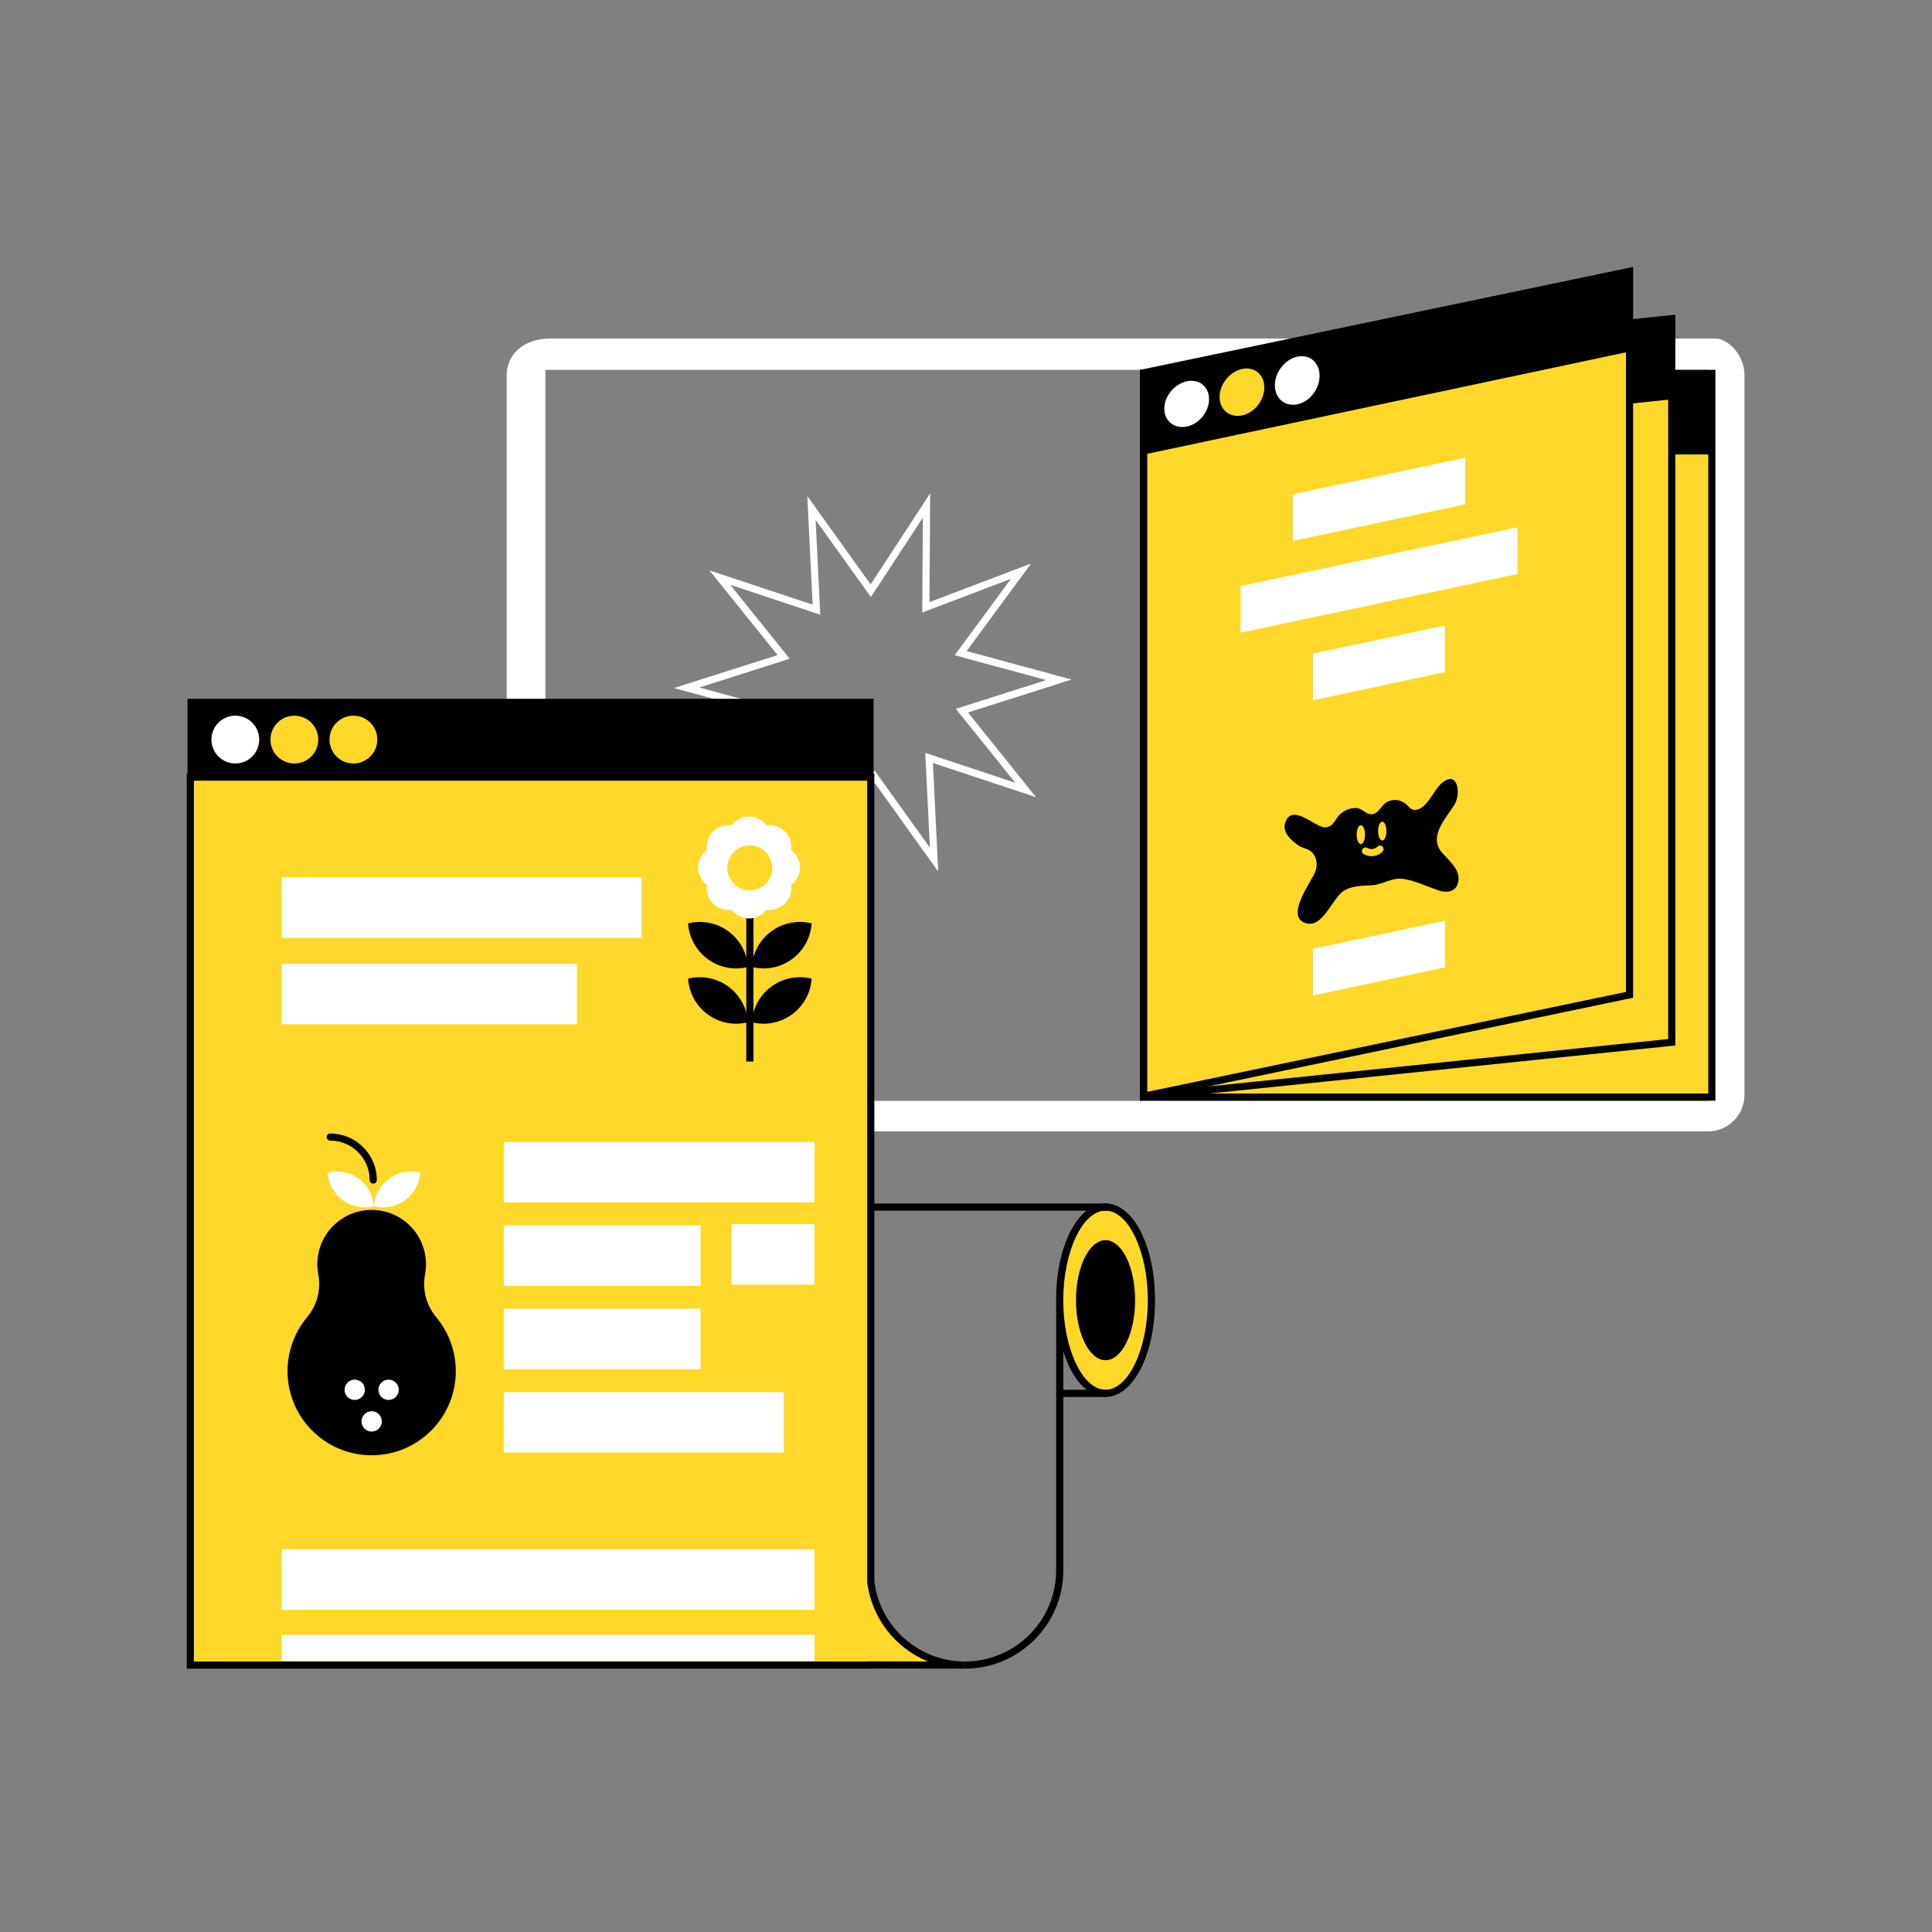 <?xml version="1.0" encoding="utf-8"?>
<!-- Generator: Adobe Illustrator 16.0.0, SVG Export Plug-In . SVG Version: 6.00 Build 0)  -->
<!DOCTYPE svg PUBLIC "-//W3C//DTD SVG 1.1//EN" "http://www.w3.org/Graphics/SVG/1.1/DTD/svg11.dtd">
<svg version="1.1" id="Layer_1" xmlns="http://www.w3.org/2000/svg" xmlns:xlink="http://www.w3.org/1999/xlink" x="0px" y="0px"
	 width="1080px" height="1080px" viewBox="0 0 1080 1080" enable-background="new 0 0 1080 1080" xml:space="preserve">
<rect x="0" y="0" width="1080" height="1080" fill="#808080" stroke="none"/>
<g>
	<path fill="#58595B" d="M1115.047,1117.747H-37.723V-35.022h1152.77V1117.747z M-36.723,1116.747h1150.77V-34.022H-36.723V1116.747
		z"/>
</g>
<g>
	<g>
		<g>
			<path fill="#FFFFFF" d="M958.739,189.245H307.675c-15.285,0-24.432,9.148-24.432,20.434v402.349
				c0,11.284,9.146,20.434,20.432,20.434h651.064c11.284,0,20.434-9.147,20.434-20.434V209.678
				C975.173,198.393,966.023,189.245,958.739,189.245z M955.571,615.412H304.866V206.754h650.705V615.412z"/>
		</g>
		<g>
			<g>
				<g>
					<g>
						<rect x="639.335" y="208.754" fill="#FFD829" width="317.598" height="404.525"/>
					</g>
					<g>
						<path d="M954.933,210.754v400.525H641.335V210.754H954.933 M958.933,206.754H637.335v408.525h321.598V206.754L958.933,206.754
							z"/>
					</g>
				</g>
			</g>
			<g>
				<rect x="639.64" y="208.327" width="317.496" height="45.713"/>
			</g>
		</g>
		<g>
			<g>
				<g>
					<g>
						<polygon fill="#FFD829" points="639.335,208.559 934.518,178.127 934.518,582.631 639.335,613.062 						"/>
					</g>
					<g>
						<path d="M932.518,180.344v400.483l-291.183,30.019V210.363L932.518,180.344 M936.518,175.911l-299.183,30.844V615.28
							l299.183-30.845V175.911L936.518,175.911z"/>
					</g>
				</g>
			</g>
			<g>
				<polygon points="934.72,223.194 639.64,254.04 639.64,208.327 934.72,177.483 				"/>
			</g>
		</g>
		<g>
			<g>
				<g>
					<g>
						<polygon fill="#FFD829" points="639.335,208.38 910.923,151.667 910.923,556.107 639.335,612.818 						"/>
					</g>
					<g>
						<path d="M908.923,154.127v400.354l-267.588,55.876V210.005L908.923,154.127 M912.923,149.206l-275.588,57.549V615.28
							l275.588-57.547V149.206L912.923,149.206z"/>
					</g>
				</g>
			</g>
			<g>
				<polygon points="911.126,196.491 639.64,254.04 639.64,208.327 911.126,150.78 				"/>
			</g>
		</g>
		<g>
			<g>
				<polygon fill="#FFFFFF" points="819.104,281.934 722.704,302.368 722.704,276.295 819.104,255.862 				"/>
			</g>
			<g>
				<polygon fill="#FFFFFF" points="848.327,320.844 693.479,353.668 693.479,327.596 848.327,294.772 				"/>
			</g>
			<g>
				<polygon fill="#FFFFFF" points="807.841,375.715 733.968,391.434 733.968,365.362 807.841,349.643 				"/>
			</g>
			<g>
				<polygon fill="#FFFFFF" points="807.841,540.751 733.968,556.471 733.968,530.395 807.841,514.678 				"/>
			</g>
		</g>
		<g>
			<g>
				<path d="M735.052,487.778c1.804-4.142,1.207-9.658-2.936-12.361c-2.06-1.342-4.357-1.354-6.531-2.953
					c-3.889-2.854-8.996-7.231-7.129-12.676c3.805-11.082,16.707,2.666,22.086,2.699c4.643,0.028,5.479-4.006,8.072-6.781
					c2.377-2.541,6.309-4.318,9.838-3.984c3.361,0.32,5.256,3.898,8.92,3.4c3.184-0.432,5.121-5.371,7.998-6.812
					c3.289-1.646,6.481-1.411,9.279,0.253c3.416,2.026,3.659,5.377,8.44,3.756c5.1-1.738,8.74-11.035,12.82-14.521
					c9.16-7.822,10.926,6.058,7.084,12.16c-4.687,7.443-14.383,17.396-7.262,26.187c3.92,4.842,10.955,9.788,9.411,16.922
					c-1.26,5.821-6.709,6.184-11.375,4.557c-6.291-2.195-12.481-5.186-19.092-6.301c-6.49-1.092-11.592,3.211-17.879,3.545
					c-5.17,0.274-11.324,0.203-15.801,3.229c-6.422,4.341-11.564,20.818-20.974,17.994
					C718.267,512.557,732.521,493.586,735.052,487.778z"/>
			</g>
			<g>
				<g>
					<g>
						<ellipse fill="#FFD829" cx="760.726" cy="466.592" rx="2.33" ry="5.266"/>
					</g>
					<g>
						<ellipse fill="#FFD829" cx="772.697" cy="464.606" rx="2.331" ry="5.266"/>
					</g>
				</g>
				<g>
					<path fill="#FFD829" d="M766.774,478.623c-1.868,0-3.501-0.587-4.466-1.163c-0.947-0.566-1.258-1.794-0.69-2.743
						c0.562-0.943,1.782-1.256,2.729-0.7c0.327,0.187,3.157,1.683,5.686-0.786c0.79-0.771,2.058-0.756,2.828,0.033
						c0.771,0.79,0.757,2.058-0.033,2.829C770.876,477.999,768.7,478.623,766.774,478.623z"/>
				</g>
			</g>
		</g>
		<g>
			<g>
				<path fill="#FFFFFF" d="M675.862,223.156c0,7.059-5.603,13.909-12.511,15.296c-6.905,1.388-12.508-3.088-12.508-9.995
					c0-6.908,5.603-13.758,12.508-15.298C670.261,211.62,675.862,216.096,675.862,223.156z"/>
			</g>
			<g>
				<path fill="#FFD829" d="M706.765,216.607c0,7.246-5.6,14.249-12.508,15.636c-6.908,1.388-12.51-3.24-12.51-10.334
					c0-7.096,5.602-14.099,12.51-15.639S706.765,209.359,706.765,216.607z"/>
			</g>
			<g>
				<path fill="#FFFFFF" d="M737.667,210.058c0,7.434-5.6,14.589-12.508,15.977c-6.906,1.388-12.51-3.393-12.51-10.675
					c0-7.284,5.604-14.439,12.51-15.979C732.067,197.841,737.667,202.622,737.667,210.058z"/>
			</g>
		</g>
	</g>
	<g>
		<path fill="#FFFFFF" d="M455.792,488.673l0.384-60.776l-56.813,21.591l36.034-48.944l-58.653-15.926l57.922-18.419l-38.092-47.361
			l57.685,19.146l-2.979-60.705l35.413,49.395l33.271-50.861l-0.382,60.775l56.812-21.591l-36.031,48.946l58.654,15.926
			l-57.923,18.417l38.092,47.361L521.501,426.5l2.979,60.707l-35.413-49.397L455.792,488.673z M460.213,422.082l-0.335,53.039
			l29.038-44.387l30.903,43.106l-2.601-52.977l50.339,16.709l-33.239-41.331l50.546-16.071l-51.186-13.898l31.444-42.714
			l-49.579,18.842l0.333-53.037l-29.036,44.385l-30.902-43.105l2.6,52.975l-50.339-16.708l33.24,41.33l-50.547,16.073l51.187,13.898
			l-31.446,42.712L460.213,422.082z"/>
	</g>
	<g>
		<g>
			<g>
				<path fill="#FFD829" d="M539.417,930.795c-27.143,0-49.508-20.389-52.654-46.686V434.374H106.397v496.421h380.365v-0.078
					L539.417,930.795z"/>
				<path d="M539.417,932.795h-0.166l-50.562-0.075l-1.928,0.075H104.397V432.374h384.365v451.615
					c3.106,25.467,24.777,44.715,50.466,44.807h0.191L539.417,932.795z M108.397,928.795h376.365v-0.081l33.979,0.051
					c-18.075-7.345-31.525-24.045-33.964-44.418l-0.015-0.236V436.374H108.397V928.795z"/>
			</g>
			<g>
				<path d="M539.36,932.791v-4c28.146,0,51.047-22.899,51.047-51.047h4C594.407,908.097,569.713,932.791,539.36,932.791z"/>
			</g>
			<g>
				<g>
					<ellipse fill="#FFD829" cx="618.006" cy="726.811" rx="25.647" ry="52.064"/>
					<path d="M618.005,780.875c-15.503,0-27.646-23.748-27.646-54.064c0-30.315,12.144-54.063,27.646-54.063
						c15.504,0,27.648,23.748,27.648,54.063C645.653,757.127,633.509,780.875,618.005,780.875z M618.005,676.746
						c-12.817,0-23.646,22.927-23.646,50.063c0,27.138,10.828,50.064,23.646,50.064c12.818,0,23.648-22.927,23.648-50.064
						C641.653,699.673,630.823,676.746,618.005,676.746z"/>
				</g>
				<g>
					<ellipse cx="618.005" cy="726.811" rx="16.527" ry="33.553"/>
				</g>
			</g>
			<g>
				<rect x="157.479" y="490.448" fill="#FFFFFF" width="201.186" height="33.791"/>
			</g>
			<g>
				<rect x="157.479" y="538.778" fill="#FFFFFF" width="165.037" height="33.794"/>
			</g>
			<g>
				<rect x="281.649" y="638.369" fill="#FFFFFF" width="173.68" height="33.793"/>
			</g>
			<g>
				<rect x="157.479" y="866.066" fill="#FFFFFF" width="297.85" height="33.793"/>
			</g>
			<g>
				<rect x="157.479" y="913.895" fill="#FFFFFF" width="297.85" height="14.605"/>
			</g>
			<g>
				<rect x="281.649" y="684.982" fill="#FFFFFF" width="110.023" height="33.791"/>
			</g>
			<g>
				<rect x="281.649" y="778.205" fill="#FFFFFF" width="156.482" height="33.791"/>
			</g>
			<g>
				<rect x="281.649" y="731.592" fill="#FFFFFF" width="110.023" height="33.793"/>
			</g>
			<g>
				<rect x="408.962" y="684.344" fill="#FFFFFF" width="46.367" height="33.791"/>
			</g>
			<g>
				<rect x="590.407" y="730.521" width="4" height="148.168"/>
			</g>
			<g>
				<rect x="592.335" y="776.91" width="26.719" height="4"/>
			</g>
			<g>
				<rect x="487.878" y="672.781" width="131.404" height="4"/>
			</g>
			<g>
				<rect x="417.179" y="484.946" width="4" height="108.453"/>
			</g>
			<g>
				<path fill="#FFFFFF" d="M447.192,484.946c0-4.008-1.962-7.549-4.966-9.746c0.572-3.678-0.547-7.566-3.379-10.398
					c-2.834-2.834-6.723-3.951-10.399-3.381c-2.197-3.002-5.736-4.963-9.742-4.963c-4.01,0-7.551,1.961-9.744,4.963
					c-3.68-0.57-7.567,0.547-10.402,3.381c-2.831,2.832-3.948,6.722-3.379,10.4c-3.004,2.195-4.965,5.735-4.965,9.744
					c0,4.006,1.961,7.547,4.965,9.744c-0.569,3.678,0.548,7.565,3.379,10.397c2.835,2.834,6.724,3.953,10.402,3.381
					c2.193,3.004,5.734,4.965,9.744,4.965c4.006,0,7.545-1.961,9.742-4.965c3.678,0.572,7.565-0.547,10.399-3.381
					c2.832-2.832,3.951-6.721,3.379-10.397C445.23,492.493,447.192,488.952,447.192,484.946z"/>
			</g>
			<g>
				<g>
					<path d="M395.676,536.184c6.723,4.898,14.947,6.23,22.428,4.358c-0.514-7.694-4.305-15.114-11.022-20.009
						c-6.722-4.894-14.943-6.228-22.422-4.355C385.17,523.872,388.961,531.292,395.676,536.184z"/>
				</g>
				<g>
					<path d="M442.68,536.184c-6.721,4.898-14.945,6.23-22.426,4.358c0.514-7.694,4.303-15.114,11.021-20.009
						c6.72-4.894,14.943-6.228,22.424-4.355C453.186,523.872,449.396,531.292,442.68,536.184z"/>
				</g>
			</g>
			<g>
				<g>
					<path d="M395.676,567.096c6.723,4.896,14.947,6.229,22.428,4.357c-0.514-7.691-4.305-15.113-11.022-20.006
						c-6.722-4.896-14.943-6.229-22.422-4.357C385.17,554.783,388.961,562.203,395.676,567.096z"/>
				</g>
				<g>
					<path d="M442.68,567.096c-6.721,4.896-14.945,6.229-22.426,4.357c0.514-7.691,4.303-15.113,11.021-20.006
						c6.72-4.896,14.943-6.229,22.424-4.357C453.186,554.783,449.396,562.203,442.68,567.096z"/>
				</g>
			</g>
			<g>
				<circle fill="#FFD829" cx="419.16" cy="485.157" r="12.573"/>
			</g>
			<g>
				<rect x="104.827" y="390.639" width="383.508" height="45.712"/>
			</g>
			<g>
				<g>
					<circle fill="#FFD829" cx="164.553" cy="413.43" r="13.36"/>
				</g>
				<g>
					<circle fill="#FFD829" cx="197.561" cy="413.43" r="13.36"/>
				</g>
				<g>
					<circle fill="#FFFFFF" cx="131.547" cy="413.43" r="13.36"/>
				</g>
			</g>
			<g>
				<g>
					<path d="M243.835,736.326h0.008c-5.561-6.648-7.848-15.441-6.238-23.957h-0.004c0.344-1.828,0.533-3.715,0.533-5.644
						c0-16.772-13.598-30.368-30.371-30.368s-30.371,13.596-30.371,30.368c0,1.929,0.188,3.814,0.533,5.644h-0.006
						c1.611,8.516-0.676,17.309-6.236,23.957h0.006c-6.832,8.168-10.951,18.682-10.951,30.162c0,25.971,21.053,47.022,47.025,47.022
						c25.971,0,47.023-21.053,47.023-47.022C254.786,755.008,250.669,744.494,243.835,736.326z"/>
				</g>
				<g>
					<g>
						<path fill="#FFFFFF" d="M191.688,670.924c5.186,3.777,11.535,4.808,17.311,3.361c-0.396-5.938-3.322-11.668-8.51-15.443
							c-5.188-3.778-11.535-4.807-17.309-3.365C183.577,661.416,186.503,667.145,191.688,670.924z"/>
					</g>
					<g>
						<path fill="#FFFFFF" d="M226.429,670.924c-5.189,3.777-11.539,4.808-17.314,3.361c0.395-5.938,3.322-11.668,8.512-15.443
							c5.186-3.778,11.533-4.807,17.309-3.365C234.538,661.416,231.61,667.145,226.429,670.924z"/>
					</g>
				</g>
				<g>
					<circle fill="#FFFFFF" cx="207.762" cy="794.574" r="5.681"/>
				</g>
				<g>
					<circle fill="#FFFFFF" cx="217.23" cy="776.9" r="5.681"/>
				</g>
				<g>
					<circle fill="#FFFFFF" cx="198.294" cy="776.9" r="5.682"/>
				</g>
				<g>
					<path d="M208.646,661.65c-1.104,0-2-0.896-2-2c0-12.148-9.884-22.031-22.033-22.031c-1.104,0-2-0.896-2-2c0-1.104,0.896-2,2-2
						c14.354,0,26.033,11.678,26.033,26.031C210.646,660.755,209.75,661.65,208.646,661.65z"/>
				</g>
			</g>
		</g>
	</g>
</g>
</svg>
